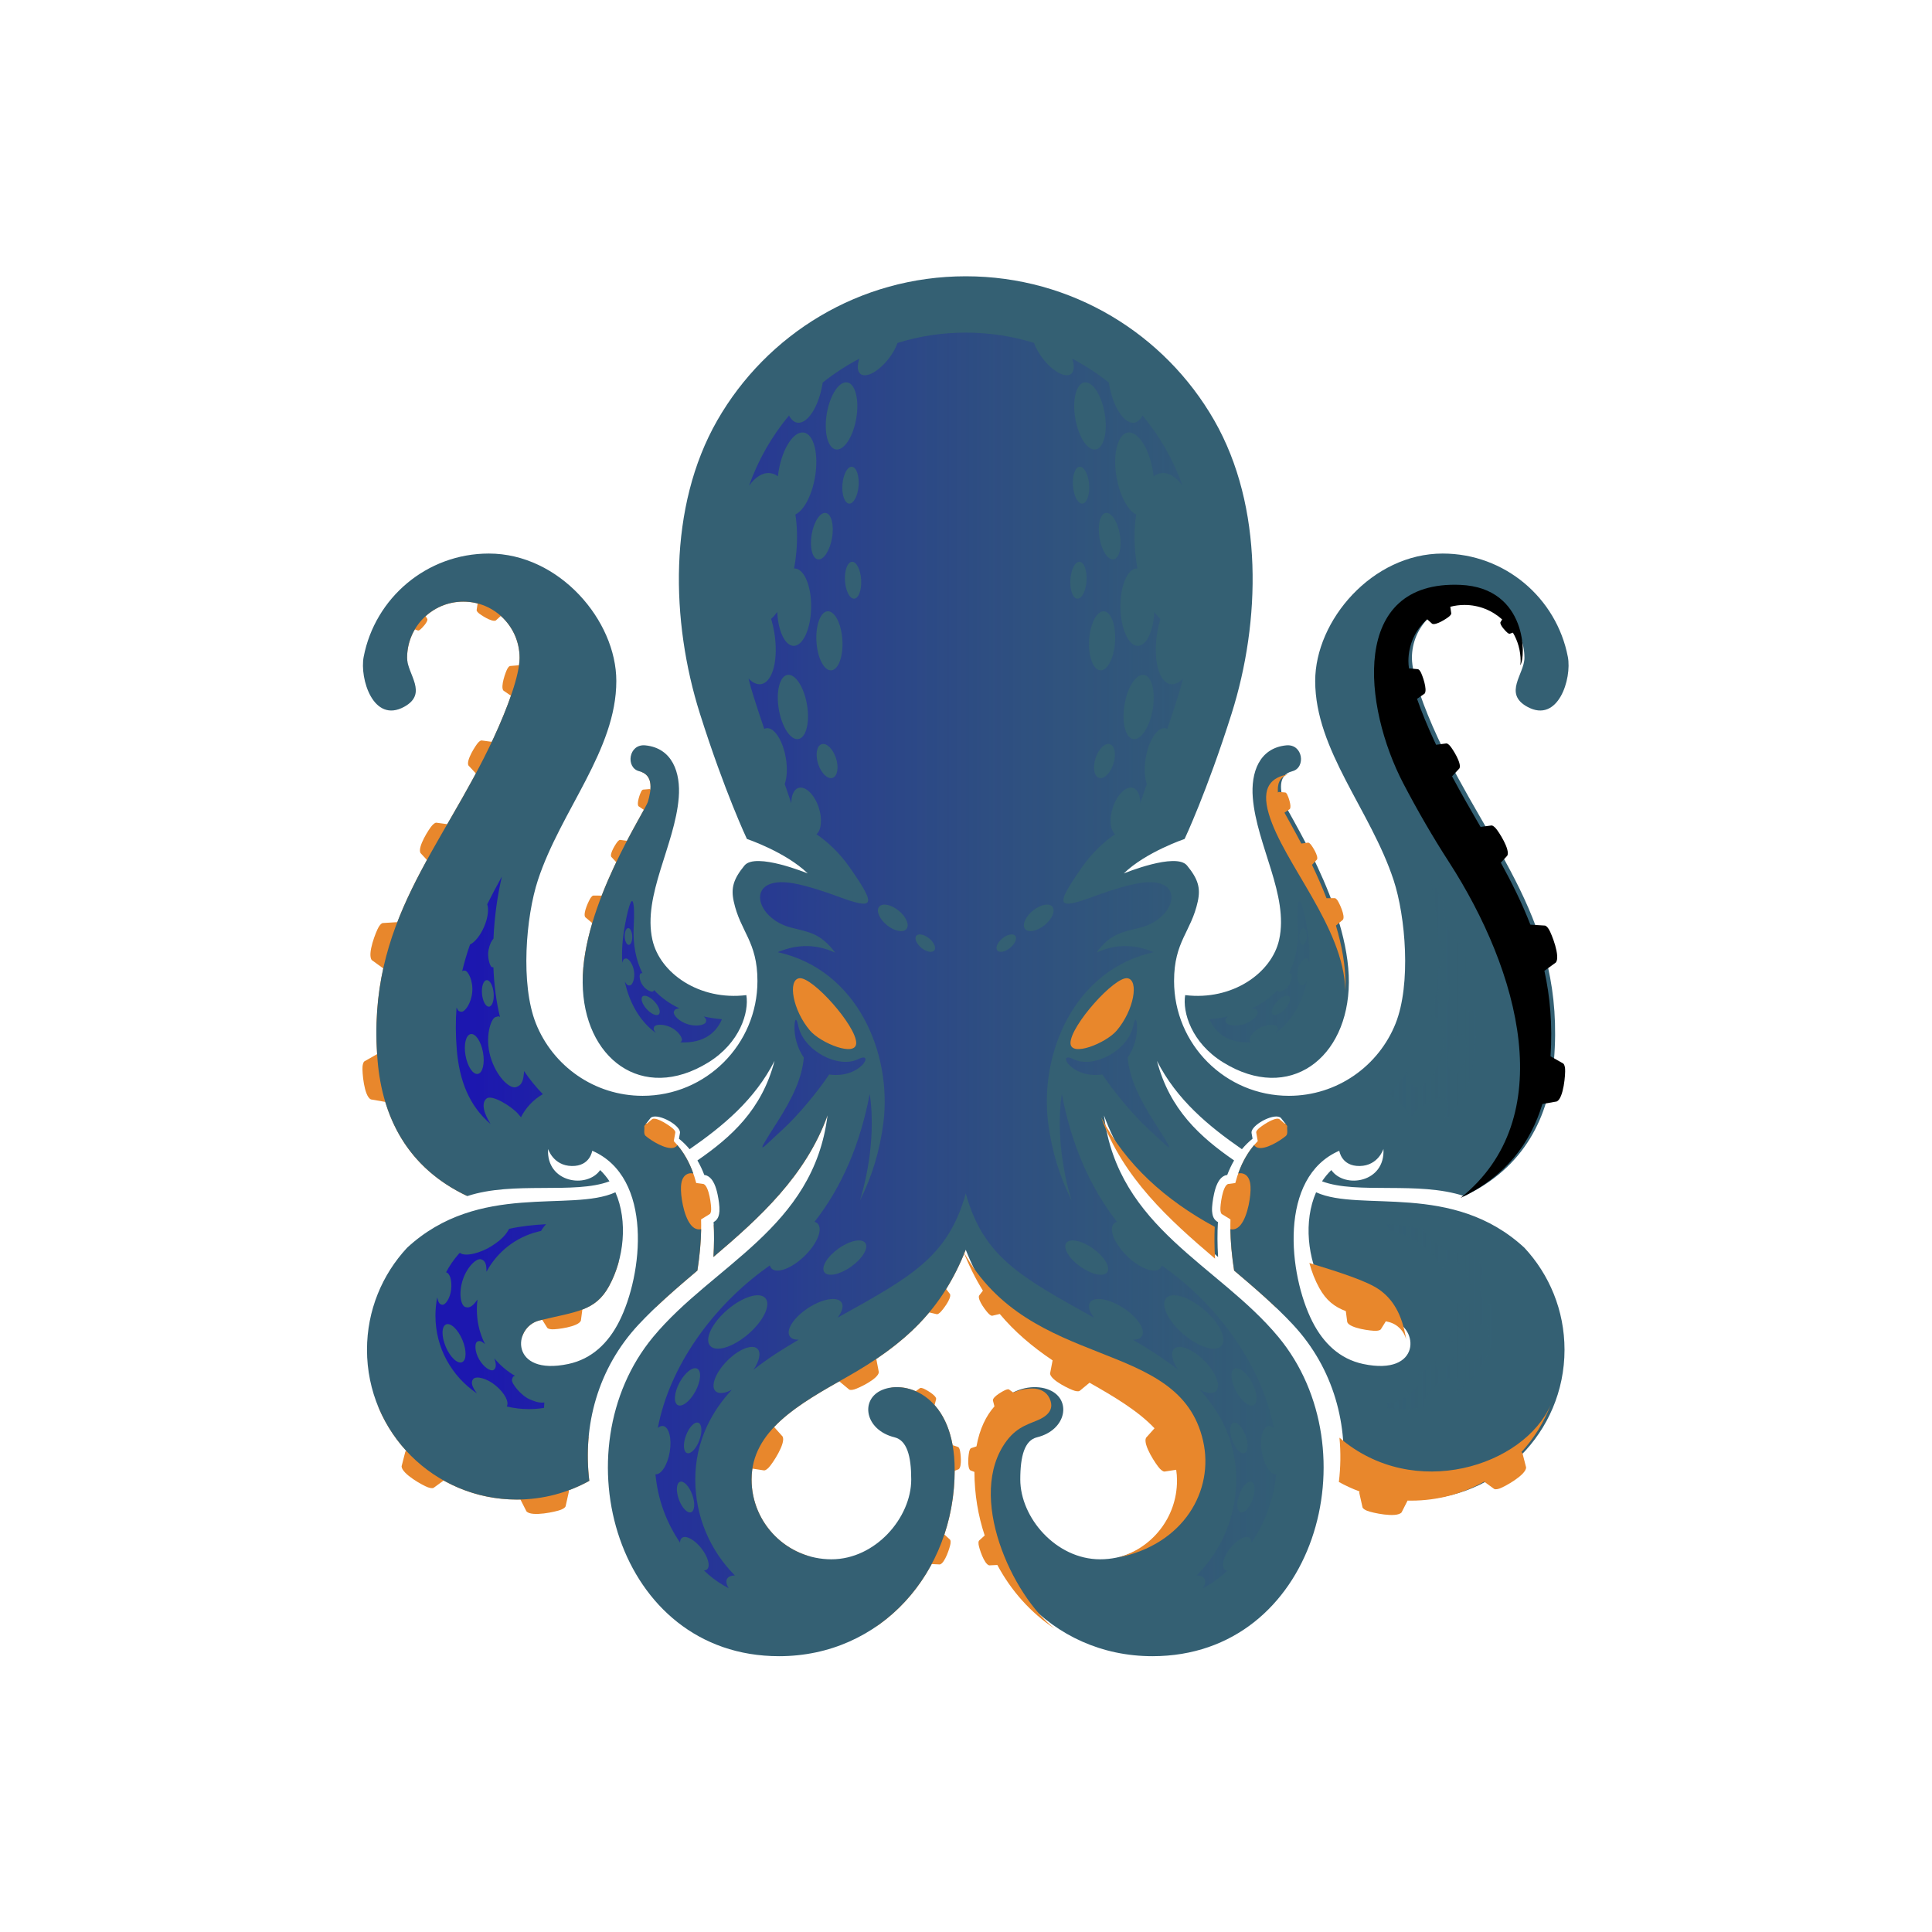<?xml version="1.0" encoding="UTF-8" standalone="no"?>
<!-- Created with Inkscape (http://www.inkscape.org/) -->

<svg
   version="1.1"
   id="svg2"
   width="6666.667"
   height="6666.667"
   viewBox="0 0 6666.667 6666.667"
   sodipodi:docname="logo-bea (copy 1).svg"
   inkscape:version="1.2.2 (b0a8486541, 2022-12-01)"
   xmlns:inkscape="http://www.inkscape.org/namespaces/inkscape"
   xmlns:sodipodi="http://sodipodi.sourceforge.net/DTD/sodipodi-0.dtd"
   xmlns:xlink="http://www.w3.org/1999/xlink"
   xmlns="http://www.w3.org/2000/svg"
   xmlns:svg="http://www.w3.org/2000/svg">
  <defs
     id="defs6">
    <linearGradient
       inkscape:collect="always"
       id="linearGradient933">
      <stop
         style="stop-color:#1c17af;stop-opacity:1;"
         offset="0.036"
         id="stop929" />
      <stop
         style="stop-color:#346073;stop-opacity:0;"
         offset="1"
         id="stop931" />
    </linearGradient>
    <linearGradient
       inkscape:collect="always"
       xlink:href="#linearGradient933"
       id="linearGradient935"
       x1="11271.9"
       y1="25150.1"
       x2="38728.602"
       y2="25150.1"
       gradientUnits="userSpaceOnUse" />
  </defs>
  <sodipodi:namedview
     id="namedview4"
     pagecolor="#ffffff"
     bordercolor="#000000"
     borderopacity="0.25"
     inkscape:showpageshadow="2"
     inkscape:pageopacity="0.0"
     inkscape:pagecheckerboard="0"
     inkscape:deskcolor="#d1d1d1"
     showgrid="false"
     inkscape:zoom="0.126"
     inkscape:cx="1892.8571"
     inkscape:cy="3345.2381"
     inkscape:window-width="1920"
     inkscape:window-height="1052"
     inkscape:window-x="1920"
     inkscape:window-y="0"
     inkscape:window-maximized="1"
     inkscape:current-layer="layer4" />
  <g
     id="g10"
     inkscape:groupmode="layer"
     inkscape:label="Page 1"
     transform="matrix(1.333,0,0,-1.333,0,6666.667)"
     style="display:inline"
     sodipodi:insensitive="true">
    <g
       id="g12"
       transform="scale(0.1)"
       style="display:inline"
       inkscape:label="body"
       sodipodi:insensitive="true">
      <g
         inkscape:groupmode="layer"
         id="layer4"
         inkscape:label="tentacles-under"
         style="display:inline"
         transform="scale(10)"
         sodipodi:insensitive="true">
        <path
           d="m 33307.1,20944.8 c -17.5,-6 -35,-12.3 -52.6,-18.9 l -140.7,119.7 c -123.1,57.9 -480.2,-195.3 -543.9,-258.6 -21.7,-22.6 -53.4,-56.5 -51.6,-87.8 l 40.5,-226 c -244.4,-249.9 -454.4,-599.8 -581.2,-1084.2 l -191.1,-26.5 c -144.2,-61.3 -200.5,-562.5 -195,-665.8 2.9,-36 7.7,-89.3 35.9,-111.7 l 224.5,-138.1 c -11.1,-384.4 17.1,-823.3 95,-1324.3 372.7,-315.3 739.3,-629.1 1080.9,-954.5 -738.8,2109.3 -162.5,5230.1 2635.5,4524.2 0,0 -876.6,705.3 -2356.2,252.5 v 0"
           style="fill:#e8872c"
           id="path40"
           transform="matrix(0.1,0,0,0.1,0,7.5000002e-5)" />
        <path
           d="m 15239.6,12828.4 c -36.4,-382.7 -30.4,-768.6 15.6,-1149.6 -171.8,-95.3 -351.7,-177.9 -538.2,-246.6 4.5,-6.5 7.8,-13.7 8.8,-21.9 0.7,-5.6 0.3,-11.3 -1.2,-17.1 l -82.8,-371.7 c -15.5,-43.9 -78.4,-72.1 -121,-90.7 -123.5,-50.2 -757.6,-192.1 -892.8,-42.3 l -156,307.2 c -31.2,-0.8 -62.6,-1.2 -94,-1.2 -687.7,0 -1333.6,179.3 -1893.5,493.3 l -257.8,-188.3 c -39.7,-22.3 -104.2,-2.5 -147.5,11.4 -123.1,42.7 -680.7,347.5 -683.5,544.9 l 94.2,367.7 c 3.5,15.6 13.6,25.8 27,31.9 -324.8,354.9 -584.43,770.6 -759.93,1227.8 686.83,-1583 3548.13,-2519.3 5482.63,-854.8 z m 781.2,4532.9 c -61.2,-229.3 -147.7,-448.3 -256.2,-645.7 -180.2,-328.1 -396.7,-491.8 -689.9,-603.4 l -37.7,-286.8 c -67.7,-162.2 -629.6,-229.4 -745.6,-223.9 -40.3,2.9 -100.2,7.9 -125.6,39.5 l -129.6,207.4 c -22.9,-5.5 -46.1,-11 -69.6,-16.7 -239.5,-57.9 -405.3,-245.8 -459.1,-455.2 108,676.5 361.9,1054.2 695.3,1291.1 320.7,228 1056.8,460.7 1818,693.7 z m 5401.2,3777.2 c -565.3,-1566.7 -1755.1,-2647.5 -2953.5,-3665 17.8,292.1 20.7,567.8 8.2,826.6 1286.3,697.8 2306.5,1615 2945.3,2838.4 z m -4728.7,-193.7 c 17.5,-6 35.1,-12.3 52.6,-18.9 l 140.8,119.7 c 123,57.9 480.2,-195.3 543.8,-258.6 21.7,-22.6 53.5,-56.5 51.6,-87.8 l -40.4,-226 c 244.3,-249.9 454.4,-599.8 581.1,-1084.2 l 191.2,-26.5 c 144.1,-61.3 200.5,-562.5 194.9,-665.8 -2.8,-36 -7.6,-89.3 -35.9,-111.7 l -224.4,-138.1 c 11,-384.4 -17.1,-823.3 -95.1,-1324.3 -372.6,-315.3 -739.2,-629.1 -1080.9,-954.5 738.8,2109.3 162.6,5230.1 -2635.5,4524.2 0,0 876.7,705.3 2356.2,252.5 z m 5032.7,-6690 c -635.3,-360.2 -1255.6,-727 -1686.7,-1182.6 l 220.4,-246.9 c 88.4,-176.5 -266.4,-703.7 -356.1,-798.3 -32,-32.2 -80.2,-79.5 -125.6,-77.9 l -301,46.3 c -13.9,-90.4 -21.2,-184 -21.2,-281 0,-959.9 654.5,-1766.9 1541.5,-1999.2 -1719.1,338.4 -2511,1744.9 -2218.7,3028.9 617.1,2710.4 4475,1768.6 6221.6,4916.8 -148.5,-374.4 -316.3,-710.3 -507.2,-1016.7 l 99.5,-130.4 c 46.4,-113.9 -199.3,-424.3 -259.5,-478.8 -21.5,-18.5 -53.7,-45.6 -81.8,-42.4 l -196.2,45.9 c -378.1,-452.3 -829,-839.7 -1371.3,-1204.9 1.1,-2.8 1.9,-5.8 2.4,-9 l 63.7,-332 c -13.2,-175.2 -525.4,-415.8 -637.2,-447.1 -39.2,-9.9 -97.6,-24.1 -131.7,-2.1 z m 1412.6,-153.2 c 178.2,12.4 374.8,-18.7 566.9,-102.6 l 110.1,80.4 c 20,11.2 52.5,1.2 74.3,-5.8 62,-21.5 342.8,-175.1 344.2,-274.5 l -40.7,-158.7 c 212.4,-238.3 383.9,-577.4 466.5,-1037.5 l 141.3,-47.1 c 23.7,-11.1 35.9,-48.1 43.9,-73 21,-72.1 64,-435.8 -27.7,-503.1 l -104.1,-40 c -2.4,-580 -95.4,-1135.4 -266.6,-1649.3 l 145.6,-132.7 c 20.7,-23.9 16.1,-70.6 12.7,-102 -12.1,-89.8 -142.4,-512 -276.5,-541.2 l -210.3,10.5 c -359.2,-672.3 -867.5,-1240.2 -1487.7,-1652.9 1096.2,851.9 2311.9,3453.3 1246.2,4874.4 -299.2,399.1 -632.7,443.9 -882.3,571.1 -274.8,140.1 -304,315.3 -258.9,460.8 62.2,200.1 208.6,298.9 403.1,323.2 z m -8051.1,10331.2 c -2.2,47.6 -3.8,95.6 -4.1,144.3 -3.6,500.9 95.9,1028.6 248.3,1542.1 -2.9,1.1 -5.7,2.8 -8.3,5.1 l -173.8,146 c -67.4,96.9 97.6,439.2 142.5,502.9 16.3,21.8 40.7,53.9 67.7,56.8 l 215.8,-2 c 118.3,304.5 247.8,596.4 376.6,865.9 -0.6,0.5 -1.3,1.2 -1.9,1.9 l -127.5,137.5 c -45.3,86.3 125,350 168.4,397.6 15.5,16.2 38.9,40 61.3,39.7 l 177.1,-23.9 c 178.9,341.3 337.4,618.6 437.1,801.1 l -137.4,94.4 c -56.8,67 40.9,332.2 69.6,382.6 10.5,17.3 26.3,42.8 46.1,46.9 l 165.1,14.4 c 2.5,0.3 5,0.2 7.4,-0.5 6.8,-1.8 11.7,-7.2 15.1,-13.1 1.2,-2.1 2.3,-4.3 3.4,-6.6 19.3,202.7 -23.8,406.3 -270.4,477.1 434,-74.2 716.5,-323.1 507.4,-1028.6 -382.2,-1289.5 -1946,-2935.7 -1985.5,-4581.6 z m -2989.6,-5382.9 c -1162.1,547.2 -1817.1,1419.4 -2124.74,2438.1 l -373.03,65.1 c -178.77,83.6 -227.48,717.2 -215.86,847 5.18,45.2 13.59,112.1 50.21,139.1 l 323.91,183.8 c 1.2,0.8 2.41,1.5 3.65,2.1 -53.53,818.8 11.45,1546.9 159.33,2218.9 l -297.2,215.4 c -123.92,153.6 110.42,744.2 177.84,855.8 24.47,38.3 61.4,94.8 106.15,102.9 l 371.74,23 c 1.8,0.2 3.6,0.3 5.3,0.3 214.7,556.4 479,1084.4 766.9,1609.3 l -168.1,181.2 c -81.1,154.8 224.1,627.5 301.9,712.8 27.9,29 69.7,71.7 109.9,71.1 l 282.6,-38.1 c 245.9,425.6 497.1,858.9 739.8,1313.1 -1.1,1 -2.1,2 -3.1,3.2 l -188.9,203.6 c -67.1,127.8 185.1,518.3 249.4,588.8 23,24 57.5,59.3 90.8,58.7 l 265,-35.7 c 16.2,34.2 32.4,68.4 48.3,102.9 170.6,367.8 327.7,746 446.9,1089.7 l -194.9,134 c -84.1,99.1 60.6,491.9 103.1,566.5 15.5,25.6 38.9,63.4 68.2,69.5 l 232.8,20.2 c 9.6,69.3 14.7,133 14.7,190 0,431.6 -187.8,819.3 -486.1,1086 l -130,-117.7 c -99.2,-50.5 -398,147.7 -451.7,197.9 -18.3,18 -45.2,44.9 -44.5,70.6 l 25.4,172.1 c -117.9,30.8 -241.7,47.3 -369.2,47.3 -375.9,0 -718.5,-142.4 -976.9,-376.3 l 45,-73.2 c 21.4,-72.5 -148.2,-247.2 -188.4,-276.8 -14.3,-9.9 -35.6,-24.5 -52.6,-20.8 l -82.9,28.4 c -127.3,-216.3 -200.4,-468.3 -200.4,-737.5 0,-35 3.9,-70.6 10.7,-106.6 v 0 c -149,178.8 -202.1,2008.7 1551.5,2083.9 2885.2,123.8 2520.1,-3169.2 1479.9,-5157.6 -355.8,-680.2 -752,-1369.1 -1180.3,-2031.8 -1835.1,-2839.2 -2889.17,-6650.6 -302.1,-8720.2 v 0"
           style="fill:#e8872c"
           id="path32"
           transform="matrix(0.1,0,0,0.1,0,7.5000002e-5)" />
      </g>
      <path
         d="m 17570.2,29365.9 c -99.5,-1236.3 -937.9,-2529.4 -682.1,-3680.4 191.7,-862.9 1214.1,-1582 2432.4,-1433 72.9,-438.3 -159.7,-1233.6 -985.8,-1743.1 -1713.5,-1056.8 -3237.4,111 -3251.3,2067.7 -14.2,2003.6 1620,4433.5 1691,4689.3 71.1,255.8 170.5,682.1 -227.4,781.6 -356.5,89.1 -279.5,714.5 159.5,669.8 700.9,-71.4 915.4,-709 863.7,-1351.9 z m 14860.1,0 c 99.4,-1236.3 937.8,-2529.4 682,-3680.4 -191.7,-862.9 -1214.1,-1582 -2432.3,-1433 -73,-438.3 159.6,-1233.6 985.7,-1743.1 1713.5,-1056.8 3237.5,111 3251.3,2067.7 14.2,2003.6 -1619.9,4433.5 -1691,4689.3 -71,255.8 -170.5,682.1 227.4,781.6 356.5,89.1 279.5,714.5 -159.5,669.8 -700.9,-71.4 -915.4,-709 -863.6,-1351.9 z M 28087.5,14360.6 c 1224.9,-692.1 2457.2,-1378.9 2457.2,-2646.2 0,-1141.3 -925.3,-2066.6 -2066.6,-2066.6 -1141.3,0 -2066.6,1077.7 -2066.6,2066.6 0,612.2 113.8,1013.4 433.1,1091.6 766.5,187.9 901.5,980 320.1,1225.8 -635.2,268.5 -1877.6,-163.3 -1877.6,-2069.4 0,-2668.8 1917.5,-4822.7 4545.4,-4822.7 4215.2,0 5690.7,5338 3257.2,8267.4 -1550.4,1866.5 -4148.8,2810.3 -4511.2,5731.4 565.3,-1566.7 1755,-2647.5 2953.5,-3665 -19.6,321.4 -21.2,623 -4.1,903.9 l -23.7,14.6 c -6.6,4.1 -12.1,7.9 -18.1,12.7 -81.1,64.3 -102.1,157.8 -109.8,254.8 -0.1,1.6 -0.2,3 -0.3,4.6 -6.7,124.6 22.3,305.9 48.2,427.6 36.1,170.3 104.6,414.2 280.2,488.9 15.9,6.8 30.3,10.8 47.5,13.1 l 15.9,2.2 c 51.4,134.7 110.8,260.4 178.5,376.7 -875.4,605.6 -1667.2,1312.7 -1996.4,2577.2 512.1,-1007.1 1333.2,-1686.4 2198.9,-2286.3 83.3,100.4 175.2,191.2 275.7,272 l -25.5,142.3 c -0.9,5 -1.4,9.2 -1.7,14.3 -11,189.9 535.4,493.8 732,401.3 10.2,-4.8 18.3,-10.1 26.9,-17.3 l 109.9,-140.6 c 13.6,3.2 27.3,6.3 41,9.3 -12.6,-4.3 -25.2,-8.7 -37.8,-13.3 l 53.2,-68.1 c -13.7,-87.3 28,-202.6 -37.1,-257.7 -150.9,-127.5 -524.4,-357.8 -723.9,-304.4 -39.9,10.7 -74.5,33.9 -96.4,69 -162.2,-191.2 -305,-432.4 -412.1,-734.9 l 26.4,3.7 c 81,12.3 160.1,-20.3 211.8,-83.3 77.2,-94.3 84.3,-239.8 81.1,-357.2 -7.1,-264.1 -107.8,-819.1 -338.7,-970.7 -52.8,-34.7 -116.4,-49.4 -178.8,-36.2 l -4.6,1 c 4.9,-320.9 35.4,-676.3 96.7,-1070.1 537.8,-454.9 1062.9,-906.9 1518.7,-1394.7 1068.4,-1143.3 1451,-2629.7 1279.6,-4049.1 556.2,-308.4 1196.1,-484.3 1877.2,-484.3 2141.5,0 3877.5,1736 3877.5,3877.5 0,1020.2 -394.1,1948.2 -1038.3,2640.4 -1860.4,1720.8 -4241,909.8 -5392.5,1435.8 -328.3,-747.5 -220.7,-1727.4 166.7,-2432.6 355.3,-646.6 850.9,-654.8 1798.1,-883.9 699.7,-169.3 770.6,-1448.2 -744.1,-1128.5 -615.2,129.9 -1036,548.2 -1313,1090.7 -624.7,1223.6 -889.7,3745 692.9,4429.6 0,0 53.2,-404.4 531.5,-395 478.3,9.4 611.2,442 611.2,442 51.8,-877 -1007.9,-1036.3 -1348.4,-547.2 -91.8,-88.7 -171.9,-186.5 -241.1,-291.5 915.5,-344 2484.6,12.9 3679.6,-381.9 1554.2,731.8 2201.5,2045 2323.8,3512.4 299.6,3593.7 -1660.2,5448.6 -3005.6,8350 -366.5,790.5 -670.8,1628.7 -670.8,2069.9 0,804.2 651.9,1456.2 1456.2,1456.2 804.2,0 1456.2,-652 1456.2,-1456.2 0,-416.9 -554.9,-920.5 73.8,-1266 800.6,-440 1157.6,730.5 1050.1,1291.7 -291.9,1523.7 -1631.8,2675 -3240.6,2675 -1822.4,0 -3299.7,-1731.5 -3299.7,-3299.6 0,-1791.1 1433.4,-3346.1 2028.7,-5150.4 312.1,-945.9 457.6,-2697.5 52.8,-3714.2 -437,-1097.5 -1509.2,-1873.2 -2762.5,-1873.2 -1641.5,0 -2972.3,1330.7 -2972.3,2972.3 0,1029.4 443,1269.3 614.1,2060.5 75.1,347.6 9.4,577.5 -278.3,928.7 -287.7,351.1 -1638,-205.4 -1638,-205.4 568,553.2 1575.1,893.3 1575.1,893.3 0,0 575.5,1216.4 1216.4,3243.7 754.1,2385.4 830.3,5357.1 -448.7,7590.1 -1277.1,2229.5 -3679.5,3731.6 -6433,3731.6 -2753.5,0 -5155.9,-1502.1 -6432.9,-3731.6 -1279.1,-2233 -1202.8,-5204.7 -448.7,-7590.1 640.8,-2027.3 1216.3,-3243.7 1216.3,-3243.7 0,0 1007.1,-340.1 1575.1,-893.3 0,0 -1350.3,556.5 -1638,205.4 -287.7,-351.2 -353.4,-581.1 -278.2,-928.7 171.1,-791.2 614,-1031.1 614,-2060.5 0,-1641.6 -1330.7,-2972.3 -2972.3,-2972.3 -1253.3,0 -2325.4,775.7 -2762.5,1873.2 -404.8,1016.7 -259.3,2768.3 52.8,3714.2 595.3,1804.3 2028.7,3359.3 2028.7,5150.4 0,1568.1 -1477.3,3299.6 -3299.7,3299.6 -1608.7,0 -2948.65,-1151.3 -3240.56,-2675 -107.53,-561.2 249.48,-1731.7 1050.06,-1291.7 628.8,345.5 73.9,849.1 73.9,1266 0,804.2 651.9,1456.2 1456.2,1456.2 804.2,0 1456.1,-652 1456.1,-1456.2 0,-441.2 -304.2,-1279.4 -670.8,-2069.9 -1345.3,-2901.4 -3305.17,-4756.3 -3005.57,-8350 122.32,-1467.4 769.57,-2780.6 2323.77,-3512.4 1195,394.8 2764.2,37.9 3679.7,381.9 -69.2,105 -149.4,202.8 -241.1,291.5 -340.5,-489.1 -1400.3,-329.8 -1348.5,547.2 0,0 132.9,-432.6 611.2,-442 478.3,-9.4 531.5,395 531.5,395 1582.7,-684.6 1317.6,-3206 692.9,-4429.6 -276.9,-542.5 -697.8,-960.8 -1313,-1090.7 -1514.7,-319.7 -1443.8,959.2 -744,1128.5 947.1,229.1 1442.8,237.3 1798,883.9 387.5,705.2 495,1685.1 166.7,2432.6 -1151.4,-526 -3532,285 -5392.5,-1435.8 -644.12,-692.2 -1038.23,-1620.2 -1038.23,-2640.4 0,-2141.5 1736.03,-3877.5 3877.43,-3877.5 681.1,0 1321,175.9 1877.2,484.3 -171.4,1419.4 211.3,2905.8 1279.6,4049.1 455.9,487.8 981,939.8 1518.7,1394.7 61.3,393.8 91.8,749.2 96.7,1070.1 l -4.5,-1 c -62.5,-13.2 -126,1.5 -178.9,36.2 -230.9,151.6 -331.6,706.6 -338.7,970.7 -3.1,117.4 3.9,262.9 81.2,357.2 51.6,63 130.7,95.6 211.7,83.3 l 26.4,-3.7 c -107.1,302.5 -249.8,543.7 -412,734.9 -22,-35.1 -56.6,-58.3 -96.5,-69 -199.5,-53.4 -572.9,176.9 -723.8,304.4 -65.2,55.1 -23.4,170.4 -37.1,257.7 l 53.1,68.1 c -12.6,4.6 -25.2,9 -37.8,13.3 13.8,-3 27.4,-6.1 41,-9.3 l 109.9,140.6 c 8.6,7.2 16.7,12.5 26.9,17.3 196.6,92.5 743,-211.4 732,-401.3 -0.3,-5.1 -0.8,-9.3 -1.7,-14.3 l -25.4,-142.3 c 100.5,-80.8 192.3,-171.6 275.7,-272 865.7,599.9 1686.8,1279.2 2198.8,2286.3 -329.2,-1264.5 -1120.9,-1971.6 -1996.4,-2577.2 67.7,-116.3 127.1,-242 178.5,-376.7 l 16,-2.2 c 17.1,-2.3 31.5,-6.3 47.4,-13.1 175.6,-74.7 244.2,-318.6 280.3,-488.9 25.8,-121.7 54.8,-303 48.1,-427.6 -0.1,-1.6 -0.2,-3 -0.3,-4.6 -7.6,-97 -28.6,-190.5 -109.7,-254.8 -6.1,-4.8 -11.5,-8.6 -18.1,-12.7 l -23.8,-14.6 c 17.1,-280.9 15.6,-582.5 -4,-903.9 1198.4,1017.5 2388.2,2098.3 2953.5,3665 -362.4,-2921.1 -2960.8,-3864.9 -4511.3,-5731.4 -2433.4,-2929.4 -957.9,-8267.4 3257.2,-8267.4 2627.9,0 4545.5,2153.9 4545.5,4822.7 0,1906.1 -1242.5,2337.9 -1877.7,2069.4 -581.4,-245.8 -446.4,-1037.9 320.1,-1225.8 319.4,-78.2 433.1,-479.4 433.1,-1091.6 0,-988.9 -925.2,-2066.6 -2066.5,-2066.6 -1141.4,0 -2066.6,925.3 -2066.6,2066.6 0,1267.3 1232.3,1954.1 2457.1,2646.2 1537.5,868.7 2475.5,1758.1 3087.3,3300.3 611.8,-1542.2 1549.8,-2431.6 3087.3,-3300.3 v 0"
         style="fill:#346073;fill-opacity:1"
         id="path22"
         inkscape:label="body-skin"
         sodipodi:insensitive="true"
         inkscape:highlight-color="#5af19b" />
      <path
         d="m 13331,14396.3 c -205.2,121.1 -384.9,274.1 -532.8,452.1 47.9,-141.3 54.6,-255.1 -22.3,-299.5 -77,-44.4 -255.5,71.1 -372.3,273.3 -116.8,202.2 -120.2,418.9 -50.7,459 69.5,40.2 125.5,2.4 202.6,-62.9 -102.2,202.2 -170.1,424.1 -197.7,659 -19.8,167.9 -18.1,334.2 2.6,495.9 -103.2,-146.9 -192.9,-236 -314.4,-195.5 -121.4,40.5 -178.9,366.9 -65.1,707.9 113.7,341.1 357.6,567 477,527.2 119.4,-39.8 135.5,-154 134.6,-321.6 273.7,506.9 754.4,898 1344.7,1040.7 23.2,5.7 46.4,11.2 69.7,16.7 31.6,56.2 74.9,115 128,173.7 -324.7,-18.6 -645.3,-50.5 -955.2,-119.7 -80.8,-145 -173.3,-264 -446.1,-441.8 -272.7,-177.8 -690.1,-293 -829.1,-179.7 -7.1,-6.2 -14.3,-12.4 -21.4,-18.7 -132.9,-149.3 -245.5,-312.4 -336.4,-485.8 97.6,-19.1 157,-209.5 132.5,-439 -24.4,-229.4 -147.3,-409.5 -229.3,-400.8 -82,8.8 -109.5,82.2 -131.6,192.7 -30.7,-154.7 -46.4,-313.4 -46.4,-474.3 0,-839.1 426.7,-1578.1 1075,-2012 -116,150.2 -172.2,281.7 -97.1,370.8 75,89.1 355.5,22.5 587.8,-173.1 232.3,-195.6 348.2,-426.1 280,-536.7 183.9,-44.7 376,-68.6 573.8,-68.6 131.7,0 262.2,10.5 390.6,31.3 2.6,46.5 5.6,92.9 9.1,139.2 -109.4,-2.9 -163.7,-10 -382.3,84.5 -218.6,94.4 -484.3,417.7 -454.3,514.7 30,96.9 38.6,69.2 76.5,91 z m 721.5,7292.4 c -178.2,183.5 -341.1,383.2 -486.4,597.3 -15.4,-221 -40.3,-366 -211.9,-415.5 -171.6,-49.5 -515.6,291.4 -660.2,792.5 -144.6,501.2 8.7,985.6 136.6,1022.5 127.9,36.9 73.5,9.5 112.3,-1.1 -98,400 -153.1,840.5 -171.1,1292.6 -12.7,-2.6 18.3,-12.6 -37.4,0 -55.6,12.6 -126.1,276.6 -87,449.3 39,172.7 73.9,222.1 126.7,288.8 25,560.2 101.3,1114 218.1,1607.5 -131.6,-237 -259.4,-476 -379.6,-718.4 46.4,-130.3 16.1,-362.5 -84.1,-590.1 -100.3,-227.7 -238.3,-391.6 -361.9,-452.9 -81.1,-231.6 -149,-462.6 -203.4,-695.3 24.3,15 -2.2,26.7 75,19.9 77.1,-6.7 212.6,-258.5 186.8,-552.3 -25.8,-293.7 -190.5,-519.2 -280.1,-511.3 -89.7,7.9 -93.9,44.9 -126.6,110 -27.2,-351.3 -25.4,-713.2 6.3,-1093.3 66.9,-802.8 321.5,-1452.1 874,-1922.4 -177.7,282.6 -243.7,539.4 -105.6,657.4 138.2,118 657.1,-206 819.2,-395.7 162.1,-189.7 49.4,-59.7 72.1,-89.8 126.8,251.4 324,459.8 568.2,600.3 z m 7880,18424.5 c 210.3,-35.8 314.6,-453.3 232.9,-932.4 -81.7,-479.1 -318.5,-838.4 -528.8,-802.5 -210.3,35.8 -314.6,453.3 -232.9,932.4 81.7,479.1 318.4,838.4 528.8,802.5 z m -555.3,-3379.9 c 145.5,-24.8 217.7,-313.8 161.2,-645.4 -56.6,-331.6 -220.5,-580.3 -366,-555.5 -145.6,24.9 -217.8,313.8 -161.2,645.4 56.5,331.6 220.4,580.3 366,555.5 z m -993.3,-4191.5 c -201.3,-34.4 -301.2,-433.9 -223,-892.5 78.2,-458.5 304.8,-802.4 506.1,-768.1 201.3,34.4 301.1,433.9 222.9,892.5 -78.2,458.5 -304.7,802.4 -506,768.1 z m 1040.1,1646.6 c -185.4,-11.3 -314.8,-362.8 -289,-785.1 25.8,-422.2 197,-755.4 382.3,-744.1 185.4,11.3 314.8,362.8 289.1,785.1 -25.8,422.3 -197,755.4 -382.4,744.1 z m 629.7,1281.4 c -115.7,-7.1 -196.4,-226.5 -180.3,-490.1 16,-263.5 122.9,-471.5 238.6,-464.4 115.7,7.1 196.5,226.4 180.4,490 -16.1,263.6 -122.9,471.5 -238.7,464.5 z m -0.9,2460 c -115.5,8.8 -225.5,-197.5 -245.6,-460.7 -20.1,-263.3 57.3,-483.9 172.9,-492.7 115.6,-8.9 225.6,197.4 245.7,460.7 20.1,263.3 -57.4,483.9 -173,492.7 z M 19813.9,16406.9 c 149.3,-173.6 -50.3,-590.1 -445.7,-930.2 -395.5,-340.2 -837.2,-475.1 -986.5,-301.5 -149.3,173.6 50.2,590.1 445.7,930.2 395.5,340.2 837.2,475.1 986.5,301.5 z m -1736.8,-3224 c -95.2,35.6 -238,-111.4 -318.9,-328.2 -81,-216.8 -69.5,-421.4 25.7,-456.9 95.2,-35.6 238,111.4 319,328.2 80.9,216.8 69.4,421.4 -25.8,456.9 z m -473.8,-1529 c 95.5,34.7 237,-113.5 316,-331.1 79,-217.5 65.6,-422 -29.9,-456.7 -95.5,-34.6 -237,113.6 -316,331.1 -79,217.6 -65.6,422 29.9,456.7 z m 4795.7,6182.4 c -91.7,128.5 -403.3,63.2 -695.8,-145.8 -292.6,-208.9 -455.4,-482.5 -363.7,-610.9 91.8,-128.5 403.3,-63.2 695.9,145.8 292.6,209 455.4,482.5 363.6,610.9 z m -4349.9,-3254.7 c 114.1,-61.2 93.6,-321.4 -45.7,-581.3 -139.4,-259.8 -344.8,-420.9 -458.9,-359.7 -114.1,61.1 -93.6,321.4 45.8,581.2 139.3,259.9 344.7,420.9 458.8,359.8 z m -6088.4,169 c -118.4,-50.2 -307.2,127.9 -421.6,397.8 -114.4,269.9 -111.1,529.4 7.4,579.6 118.5,50.3 307.3,-127.8 421.7,-397.7 114.4,-270 111,-529.5 -7.5,-579.7 z m 408.6,7462.4 c -125,-22.4 -267.5,190.3 -318.4,474.9 -50.8,284.7 9.3,533.5 134.3,555.9 124.9,22.3 267.5,-190.4 318.3,-475 50.8,-284.7 -9.2,-533.5 -134.2,-555.8 z m 289.5,1740.8 c -83.1,-7.5 -164.5,140 -181.6,329.4 -17.2,189.5 36.3,349.2 119.5,356.7 83.2,7.6 164.5,-139.9 181.7,-329.4 17.1,-189.4 -36.4,-349.1 -119.6,-356.7 z m 8148.8,-1318.3 c -43.5,-527.7 -295.9,-1056.5 -695.4,-1681.4 -609.7,-953.7 -427.1,-704.2 158.8,-169.8 389.5,355.3 917,995.1 1193.2,1414 818.8,-117.9 1191.2,615.7 755.5,398.7 -521.6,-259.8 -1420.2,217.8 -1554.5,857.2 -44.2,210.6 -88.2,211.1 -97.7,6.1 -12.7,-275.6 73.9,-582 240.1,-824.8 z m -4175,1582.7 c 57.5,52.2 198.4,-9.3 314.7,-137.3 116.3,-128 164,-274.2 106.4,-326.5 -57.5,-52.2 -198.4,9.3 -314.7,137.3 -116.3,128.1 -163.9,274.2 -106.4,326.5 z m -371.7,1769.4 c 53.8,2 101.1,-93.4 105.6,-213.2 4.6,-119.8 -35.4,-218.6 -89.2,-220.6 -53.8,-2 -101.1,93.4 -105.7,213.2 -4.5,119.8 35.5,218.5 89.3,220.6 z m 144.5,66 c -27.1,-476.4 52.1,-890.2 225.5,-1235.3 -20.6,2.8 -17.3,14.8 -52.9,-10.4 -35.7,-25.3 -30.5,-176.2 59.4,-303.2 89.9,-127.1 231.5,-181.5 266.2,-157 34.7,24.6 20.7,21.9 25.4,38.5 178.3,-193.9 399.1,-353.5 658.5,-476.4 -75.6,-12 -120.1,-14.9 -144.3,-90 -24.2,-75.1 125.6,-245.9 354.4,-319.5 228.9,-73.6 450.7,-20.6 474.3,52.9 23.7,73.5 -7,95.7 -53.9,146 149,-32.4 306,-56.3 470.6,-71.3 -131.4,-306.6 -427.4,-634.7 -1092.7,-597.6 24.8,10.3 26.4,-8.3 53.6,46.3 27.2,54.6 -80,240.1 -277.2,338.3 -197.2,98.2 -404.4,82.9 -437,17.5 -32.6,-65.5 -3.7,-99.1 41.7,-157.5 -370.7,263.5 -672.4,720 -803.8,1329.1 39.9,-67.7 69.1,-109.8 135.7,-99.4 66.5,10.3 132.2,180.3 102.2,372.7 -30,192.4 -147,333.9 -210.9,324 -63.8,-10 -73.3,-48 -92.2,-110.6 -17.4,301.1 3.3,630 70.7,983.2 201.2,1053.1 259,548.4 226.7,-20.3 z m 4862.7,4693.9 c 127.4,41.4 294.2,-120.2 372.5,-360.9 78.2,-240.8 38.4,-469.5 -89.1,-511 -127.5,-41.4 -294.2,120.2 -372.5,360.9 -78.3,240.8 -38.4,469.5 89.1,511 z M 36669.4,14396.3 c 205.3,121.1 385,274.1 532.9,452.1 -48,-141.3 -54.7,-255.1 22.2,-299.5 77,-44.4 255.5,71.1 372.3,273.3 116.8,202.2 120.2,418.9 50.7,459 -69.5,40.2 -125.5,2.4 -202.5,-62.9 102.1,202.2 170,424.1 197.7,659 19.7,167.9 18.1,334.2 -2.7,495.9 103.2,-146.9 192.9,-236 314.4,-195.5 121.4,40.5 178.9,366.9 65.2,707.9 -113.8,341.1 -357.7,567 -477.1,527.2 -119.4,-39.8 -135.5,-154 -134.5,-321.6 -273.8,506.9 -754.5,898 -1344.7,1040.7 -23.3,5.7 -46.5,11.2 -69.8,16.7 -31.6,56.2 -74.8,115 -128,173.7 324.8,-18.6 645.3,-50.5 955.3,-119.7 80.8,-145 173.2,-264 446,-441.8 272.7,-177.8 690.1,-293 829.1,-179.7 7.2,-6.2 14.3,-12.4 21.4,-18.7 133,-149.3 245.5,-312.4 336.5,-485.8 -97.7,-19.1 -157.1,-209.5 -132.6,-439 24.4,-229.4 147.4,-409.5 229.4,-400.8 82,8.8 109.5,82.2 131.5,192.7 30.7,-154.7 46.5,-313.4 46.5,-474.3 0,-839.1 -426.8,-1578.1 -1075,-2012 116,150.2 172.1,281.7 97.1,370.8 -75.1,89.1 -355.6,22.5 -587.9,-173.1 -232.2,-195.6 -348.1,-426.1 -279.9,-536.7 -184,-44.7 -376.1,-68.6 -573.9,-68.6 -131.6,0 -262.2,10.5 -390.6,31.3 -2.5,46.5 -5.5,92.9 -9,139.2 109.4,-2.9 163.6,-10 382.2,84.5 218.6,94.4 484.4,417.7 454.4,514.7 -30,96.9 -38.7,69.2 -76.6,91 z m -721.4,7292.4 c 178.1,183.5 341,383.2 486.3,597.3 15.4,-221 40.4,-366 211.9,-415.5 171.6,-49.5 515.6,291.4 660.2,792.5 144.6,501.2 -8.7,985.6 -136.6,1022.5 -127.9,36.9 -73.4,9.5 -112.2,-1.1 98,400 153,840.5 171.1,1292.6 12.6,-2.6 -18.3,-12.6 37.3,0 55.6,12.6 126.1,276.6 87.1,449.3 -39,172.7 -73.9,222.1 -126.8,288.8 -25,560.2 -101.2,1114 -218.1,1607.5 131.6,-237 259.5,-476 379.6,-718.4 -46.4,-130.3 -16.1,-362.5 84.2,-590.1 100.2,-227.7 238.3,-391.6 361.8,-452.9 81.1,-231.6 149,-462.6 203.5,-695.3 -24.4,15 2.1,26.7 -75.1,19.9 -77.1,-6.7 -212.5,-258.5 -186.8,-552.3 25.8,-293.7 190.5,-519.2 280.1,-511.3 89.7,7.9 93.9,44.9 126.6,110 27.3,-351.3 25.4,-713.2 -6.3,-1093.3 -66.9,-802.8 -321.4,-1452.1 -873.9,-1922.4 177.6,282.6 243.6,539.4 105.5,657.4 -138.1,118 -657.1,-206 -819.2,-395.7 -162.1,-189.7 -49.4,-59.7 -72.1,-89.8 -126.8,251.4 -324,459.8 -568.1,600.3 z m -7880,18424.5 c -210.4,-35.8 -314.7,-453.3 -232.9,-932.4 81.7,-479.1 318.4,-838.4 528.7,-802.5 210.4,35.8 314.7,453.3 232.9,932.4 -81.7,479.1 -318.4,838.4 -528.7,802.5 z m 555.3,-3379.9 c -145.6,-24.8 -217.8,-313.8 -161.2,-645.4 56.5,-331.6 220.4,-580.3 366,-555.5 145.6,24.9 217.7,313.8 161.2,645.4 -56.6,331.6 -220.4,580.3 -366,555.5 z m 993.3,-4191.5 c 201.3,-34.4 301.1,-433.9 222.9,-892.5 -78.2,-458.5 -304.8,-802.4 -506.1,-768.1 -201.3,34.4 -301.1,433.9 -222.9,892.5 78.2,458.5 304.8,802.4 506.1,768.1 z m -1040.2,1646.6 c 185.4,-11.3 314.8,-362.8 289,-785.1 -25.7,-422.2 -196.9,-755.4 -382.3,-744.1 -185.4,11.3 -314.8,362.8 -289,785.1 25.7,422.3 196.9,755.4 382.3,744.1 z m -629.7,1281.4 c 115.7,-7.1 196.5,-226.5 180.4,-490.1 -16.1,-263.5 -122.9,-471.5 -238.7,-464.4 -115.7,7.1 -196.4,226.4 -180.4,490 16.1,263.6 123,471.5 238.7,464.5 z m 0.9,2460 c 115.6,8.8 225.6,-197.5 245.7,-460.7 20.1,-263.3 -57.3,-483.9 -173,-492.7 -115.5,-8.9 -225.5,197.4 -245.6,460.7 -20.1,263.3 57.3,483.9 172.9,492.7 z m 2238.9,-21522.9 c -149.3,-173.6 50.3,-590.1 445.8,-930.2 395.4,-340.2 837.1,-475.1 986.4,-301.5 149.4,173.6 -50.2,590.1 -445.7,930.2 -395.5,340.2 -837.1,475.1 -986.5,301.5 z m 1736.8,-3224 c 95.2,35.6 238,-111.4 319,-328.2 80.9,-216.8 69.4,-421.4 -25.8,-456.9 -95.2,-35.6 -238,111.4 -318.9,328.2 -81,216.8 -69.5,421.4 25.7,456.9 z m 473.8,-1529 c -95.5,34.7 -237,-113.5 -316,-331.1 -78.9,-217.5 -65.6,-422 29.9,-456.7 95.5,-34.6 237,113.6 316,331.1 79,217.6 65.6,422 -29.9,456.7 z m -4795.7,6182.4 c 91.8,128.5 403.3,63.2 695.9,-145.8 292.5,-208.9 455.3,-482.5 363.6,-610.9 -91.8,-128.5 -403.3,-63.2 -695.9,145.8 -292.5,209 -455.3,482.5 -363.6,610.9 z m 4350,-3254.7 c -114.1,-61.2 -93.7,-321.4 45.7,-581.3 139.3,-259.8 344.7,-420.9 458.8,-359.7 114.1,61.1 93.6,321.4 -45.7,581.2 -139.4,259.9 -344.8,420.9 -458.8,359.8 z m 6088.3,169 c 118.5,-50.2 307.3,127.9 421.6,397.8 114.4,269.9 111.1,529.4 -7.4,579.6 -118.5,50.3 -307.3,-127.8 -421.7,-397.7 -114.4,-270 -111,-529.5 7.5,-579.7 z m -408.6,7462.4 c 125,-22.4 267.5,190.3 318.4,474.9 50.8,284.7 -9.3,533.5 -134.2,555.9 -125,22.3 -267.5,-190.4 -318.4,-475 -50.8,-284.7 9.3,-533.5 134.2,-555.8 z m -289.5,1740.8 c 83.2,-7.5 164.5,140 181.7,329.4 17.1,189.5 -36.4,349.2 -119.6,356.7 -83.1,7.6 -164.5,-139.9 -181.7,-329.4 -17.1,-189.4 36.4,-349.1 119.6,-356.7 z m -8148.8,-1318.3 c 43.5,-527.7 295.9,-1056.5 695.4,-1681.4 609.8,-953.7 427.1,-704.2 -158.7,-169.8 -389.6,355.3 -917.1,995.1 -1193.3,1414 -818.8,-117.9 -1191.2,615.7 -755.5,398.7 521.6,-259.8 1420.3,217.8 1554.5,857.2 44.2,210.6 88.3,211.1 97.7,6.1 12.7,-275.6 -73.8,-582 -240.1,-824.8 z m 4175,1582.7 c -57.5,52.2 -198.4,-9.3 -314.7,-137.3 -116.3,-128 -163.9,-274.2 -106.4,-326.5 57.5,-52.2 198.5,9.3 314.8,137.3 116.2,128.1 163.9,274.2 106.3,326.5 z m 371.8,1769.4 c -53.8,2 -101.2,-93.4 -105.7,-213.2 -4.6,-119.8 35.4,-218.6 89.2,-220.6 53.8,-2 101.1,93.4 105.7,213.2 4.5,119.8 -35.4,218.5 -89.2,220.6 z m -144.5,66 c 27,-476.4 -52.2,-890.2 -225.5,-1235.3 20.5,2.8 17.2,14.8 52.9,-10.4 35.6,-25.3 30.4,-176.2 -59.5,-303.2 -89.9,-127.1 -231.4,-181.5 -266.1,-157 -34.7,24.6 -20.8,21.9 -25.5,38.5 -178.3,-193.9 -399,-353.5 -658.5,-476.4 75.6,-12 120.2,-14.9 144.3,-90 24.2,-75.1 -125.6,-245.9 -354.4,-319.5 -228.9,-73.6 -450.7,-20.6 -474.3,52.9 -23.6,73.5 7,95.7 53.9,146 -148.9,-32.4 -305.9,-56.3 -470.6,-71.3 131.4,-306.6 427.5,-634.7 1092.7,-597.6 -24.8,10.3 -26.3,-8.3 -53.5,46.3 -27.3,54.6 79.9,240.1 277.1,338.3 197.2,98.2 404.4,82.9 437,17.5 32.6,-65.5 3.7,-99.1 -41.7,-157.5 370.7,263.5 672.4,720 803.8,1329.1 -39.9,-67.7 -69.1,-109.8 -135.6,-99.4 -66.6,10.3 -132.2,180.3 -102.2,372.7 30,192.4 146.9,333.9 210.8,324 63.9,-10 73.3,-48 92.2,-110.6 17.5,301.1 -3.2,630 -70.7,983.2 -201.2,1053.1 -258.9,548.4 -226.6,-20.3 z m -4862.7,4693.9 c -127.5,41.4 -294.3,-120.2 -372.5,-360.9 -78.3,-240.8 -38.5,-469.5 89,-511 127.5,-41.4 294.3,120.2 372.5,360.9 78.3,240.8 38.4,469.5 -89,511 z m -5975.3,-4207.2 c 84.3,103.4 311.1,58.2 506.5,-101 195.5,-159.3 285.6,-372.3 201.3,-475.8 -84.3,-103.4 -311.1,-58.2 -506.6,101 -195.5,159.3 -285.6,372.3 -201.2,475.8 z m 962.9,-752.9 c 55.3,67.9 204.1,38.3 332.3,-66.2 128.2,-104.5 187.3,-244.1 132,-312 -55.3,-67.9 -204.1,-38.2 -332.3,66.2 -128.2,104.5 -187.3,244.2 -132,312 z m 3523.4,752.9 c -84.3,103.4 -311.2,58.2 -506.6,-101 -195.5,-159.3 -285.6,-372.3 -201.2,-475.8 84.3,-103.4 311.1,-58.2 506.5,101 195.5,159.3 285.6,372.3 201.3,475.8 z m -963,-752.9 c -55.3,67.9 -204,38.3 -332.2,-66.2 -128.2,-104.5 -187.4,-244.2 -132.1,-312 55.3,-67.9 204.1,-38.2 332.3,66.2 128.2,104.5 187.3,244.2 132,312 z m -1280.2,15614.9 c -614.1,0 -1207.3,-93.4 -1765.8,-266.9 -44.7,-126 -121,-265.5 -224.6,-400.5 -257.7,-335.9 -586.1,-516.5 -733.5,-403.4 -85.5,65.6 -91.4,215.4 -31.1,395.2 -336.1,-175.9 -653.5,-383 -948.3,-617.6 -2.3,-15.2 -4.7,-30.5 -7.3,-45.9 -101,-591.9 -393.5,-1035.8 -653.4,-991.5 -86,14.6 -157.6,81 -211.3,184.6 -444.7,-533.7 -797.9,-1146.7 -1034.9,-1815.8 161.8,219.9 347.4,341.6 535.1,325.2 75,-6.6 145.8,-34.8 211.6,-81.8 5.2,45.8 11.7,92.3 19.7,139.3 101,591.9 393.5,1035.9 653.4,991.6 259.8,-44.4 388.7,-560.2 287.7,-1152.1 -82.4,-483 -292.3,-867.4 -507.9,-968.5 44.7,-289 55.9,-618.6 25.6,-965.9 -13.1,-149.3 -33.1,-294.1 -59.2,-432.7 5.4,0.4 10.8,0.6 16.3,0.5 242.8,-3.4 433.2,-454.5 425.3,-1007.5 -7.8,-553 -211,-998.5 -453.8,-995.1 -223.4,3.2 -402.4,385.2 -423.5,876.9 -50.6,-69.2 -103.6,-128.9 -158.3,-177.7 32.1,-106.6 59,-220.3 79.2,-339.1 118.3,-693.8 -32.7,-1298.3 -337.2,-1350.3 -108.6,-18.5 -221.9,35.7 -328.2,144.4 39.9,-158.5 84.1,-315.3 132.9,-469.7 88.2,-279.1 179.8,-557.7 275.1,-835.1 16.4,8.8 33.7,14.8 51.7,17.9 201.4,34.4 427.9,-309.5 506.1,-768.1 45.3,-265.4 30.9,-511 -28.2,-677.5 24.2,-64.2 97.1,-279.3 171.1,-497.8 -2.6,201.5 62.6,358.6 183,397.7 180.8,58.8 417.3,-170.4 528.2,-511.7 96.1,-295.4 66.6,-578.1 -60.2,-686.9 274.2,-187 578.1,-457.3 854,-850.3 726.5,-1034.7 640.8,-1107.2 -306.1,-758.8 -531.9,195.7 -986.4,326.3 -1279.8,358.5 -1104.4,120.9 -850.8,-930.6 79.2,-1166.9 435.7,-110.7 765.9,-141.7 1135.3,-647.7 -435.7,203.7 -940.9,244.9 -1483.2,12.6 2071.2,-460.5 2954.3,-2628.5 2733.9,-4404.9 -91.1,-734.1 -295.9,-1402.3 -608.2,-2022 480.7,1580.9 252,2754.9 252,2754.9 -244.1,-1300.2 -727.2,-2415.4 -1427.3,-3307.9 32,-9.1 59.3,-24.6 81,-47 140.5,-145 -13.5,-522.1 -344,-842.2 -330.4,-320.1 -712.2,-461.9 -852.7,-316.9 -20.4,21.1 -34.5,47.1 -42.9,77 -26,-19.3 -52.1,-38.4 -78.4,-57.2 -1394.7,-998.2 -2518.7,-2553.5 -2819.3,-4148.7 45.1,38.3 92.2,56.3 137.6,48.8 151.3,-25.2 227.5,-325 170.2,-669.7 -56.3,-338.5 -220.4,-594.3 -369.7,-579.6 57.2,-613.5 258.7,-1213.5 637.2,-1769.9 -0.5,54.3 14.5,97.4 46.6,122.8 99.3,78.4 324.6,-41.4 503.2,-267.6 178.5,-226.2 242.8,-473.1 143.5,-551.5 -20.2,-15.9 -45.5,-23.6 -74.6,-24 5.1,-4.8 10.2,-9.6 15.4,-14.4 34.3,-32.7 69.4,-64.5 105.4,-95.4 3.9,-3.5 7.6,-7 11.6,-10.5 v 0.3 c 154.8,-131.3 324.7,-245.9 509.6,-340.4 -60.8,93.8 -79.8,181.2 -43.9,244.3 32.7,57.3 105.7,85.7 202.4,87.1 -633.8,637.3 -1025.7,1515.6 -1025.7,2485.1 0,483.3 103.3,951.6 309.1,1389 165.6,351.7 383.3,658.4 636.2,931.9 -180.7,-94.8 -341.2,-114.1 -421.6,-34.3 -132.7,131.7 3,483.6 303.1,786 300,302.3 650.9,440.6 783.6,308.8 97.9,-97.1 49.9,-313.7 -102.3,-542.1 363.8,290.2 764,542 1168.3,778.2 -107.7,-2.1 -190.8,26.8 -231.8,89.8 -106,162.5 108.3,490.1 478.6,731.6 370.4,241.5 756.6,305.4 862.6,142.8 60.6,-92.9 16.5,-239.8 -101.6,-393.6 1879.6,1047.6 2858.1,1559.8 3318.2,3216.3 460.1,-1656.5 1438.7,-2168.7 3318.2,-3216.3 -118,153.8 -162.1,300.7 -101.5,393.6 106,162.6 492.1,98.7 862.5,-142.8 370.3,-241.5 584.6,-569.1 478.6,-731.6 -41,-63 -124,-91.9 -231.8,-89.8 404.3,-236.2 804.5,-488 1168.3,-778.2 -152.2,228.4 -200.1,445 -102.3,542.1 132.7,131.8 483.6,-6.5 783.7,-308.8 300.1,-302.4 435.7,-654.3 303,-786 -80.4,-79.8 -240.9,-60.5 -421.6,34.3 252.9,-273.5 470.6,-580.2 636.2,-931.9 205.8,-437.4 309.1,-905.7 309.1,-1389 0,-969.5 -391.9,-1847.8 -1025.7,-2485.1 96.7,-1.4 169.7,-29.8 202.4,-87.1 36,-63.1 16.9,-150.5 -43.9,-244.3 184.9,94.5 354.9,209.1 509.6,340.4 l 0.1,-0.3 c 3.9,3.5 7.6,7 11.6,10.5 35.9,30.9 71.1,62.7 105.4,95.4 5.1,4.8 10.3,9.6 15.3,14.4 -29.1,0.4 -54.4,8.1 -74.6,24 -99.3,78.4 -35,325.3 143.6,551.5 178.5,226.2 403.8,346 503.1,267.6 32.2,-25.4 47.2,-68.5 46.7,-122.8 378.4,556.4 579.9,1156.4 637.1,1769.9 -149.2,-14.7 -313.3,241.1 -369.6,579.6 -57.4,344.7 18.8,644.5 170.1,669.7 45.5,7.5 92.5,-10.5 137.6,-48.8 -300.5,1595.2 -1424.5,3150.5 -2819.2,4148.7 -26.4,18.8 -52.5,37.9 -78.5,57.2 -8.3,-29.9 -22.5,-55.9 -42.8,-77 -140.6,-145 -522.4,-3.2 -852.8,316.9 -330.5,320.1 -484.5,697.2 -343.9,842.2 21.6,22.4 48.9,37.9 80.9,47 -700.1,892.5 -1183.2,2007.7 -1427.3,3307.9 0,0 -228.6,-1174 252.1,-2754.9 -312.4,619.7 -517.2,1287.9 -608.3,2022 -220.4,1776.4 662.7,3944.4 2733.9,4404.9 -542.3,232.3 -1047.5,191.1 -1483.2,-12.6 369.5,506 699.6,537 1135.4,647.7 929.9,236.3 1183.5,1287.8 79.2,1166.9 -293.5,-32.2 -747.9,-162.8 -1279.9,-358.5 -946.9,-348.4 -1032.5,-275.9 -306.1,758.8 275.9,393 579.8,663.3 854,850.3 -126.8,108.8 -156.2,391.5 -60.2,686.9 111,341.3 347.5,570.5 528.2,511.7 120.4,-39.1 185.7,-196.2 183,-397.7 74,218.5 146.9,433.6 171.2,497.8 -59.2,166.5 -73.6,412.1 -28.3,677.5 78.2,458.6 304.8,802.5 506.1,768.1 18.1,-3.1 35.3,-9.1 51.7,-17.9 95.3,277.4 186.9,556 275.2,835.1 48.8,154.4 92.9,311.2 132.9,469.7 -106.4,-108.7 -219.7,-162.9 -328.2,-144.4 -304.6,52 -455.6,656.5 -337.3,1350.3 20.3,118.8 47.1,232.5 79.2,339.1 -54.7,48.8 -107.6,108.5 -158.3,177.7 -21.1,-491.7 -200.1,-873.7 -423.5,-876.9 -242.7,-3.4 -445.9,442.1 -453.8,995.1 -7.9,553 182.6,1004.1 425.3,1007.5 5.5,0.1 10.9,-0.1 16.3,-0.5 -26,138.6 -46.1,283.4 -59.1,432.7 -30.4,347.3 -19.2,676.9 25.6,965.9 -215.7,101.1 -425.6,485.5 -508,968.5 -100.9,591.9 27.9,1107.7 287.8,1152.1 259.8,44.3 552.3,-399.7 653.3,-991.6 8,-47 14.6,-93.5 19.7,-139.3 65.8,47 136.6,75.2 211.6,81.8 187.7,16.4 373.4,-105.3 535.1,-325.2 -236.9,669.1 -590.2,1282.1 -1034.8,1815.8 -53.8,-103.6 -125.4,-170 -211.4,-184.6 -259.9,-44.3 -552.4,399.6 -653.3,991.5 -2.7,15.4 -5.1,30.7 -7.4,45.9 -294.7,234.6 -612.2,441.7 -948.3,617.6 60.3,-179.8 54.4,-329.6 -31,-395.2 -147.5,-113.1 -475.9,67.5 -733.5,403.4 -103.6,135 -180,274.5 -224.7,400.5 -558.5,173.5 -1151.7,266.9 -1765.8,266.9 v 0"
         id="path28"
         inkscape:label="shadow"
         sodipodi:insensitive="true"
         style="fill:url(#linearGradient935);fill-opacity:1;fill-rule:evenodd" />
    </g>
    <g
       inkscape:groupmode="layer"
       id="layer2"
       inkscape:label="tentacles-over"
       transform="matrix(0.75,0,0,-0.75,0,5000)"
       style="display:inline"
       sodipodi:insensitive="true">
      <path
         d="m 34760.8,12828.4 c 36.4,-382.7 30.4,-768.6 -15.6,-1149.6 171.8,-95.3 351.7,-177.9 538.3,-246.6 -4.6,-6.5 -7.9,-13.7 -8.9,-21.9 -0.7,-5.6 -0.3,-11.3 1.2,-17.1 l 82.9,-371.7 c 15.4,-43.9 78.3,-72.1 120.9,-90.7 123.5,-50.2 757.6,-192.1 892.9,-42.3 l 155.9,307.2 c 31.2,-0.8 62.6,-1.2 94,-1.2 687.8,0 1333.6,179.3 1893.6,493.3 l 257.8,-188.3 c 39.6,-22.3 104.1,-2.5 147.4,11.4 123.1,42.7 680.7,347.5 683.5,544.9 l -94.2,367.7 c -3.4,15.6 -13.5,25.8 -26.9,31.9 324.7,354.9 584.4,770.6 759.9,1227.8 -686.9,-1583 -3548.2,-2519.3 -5482.7,-854.8 v 0"
         style="fill:#e8872c"
         id="path34"
         transform="matrix(0.133,0,0,-0.133,0,6666.667)"
         inkscape:label="over-7"
         sodipodi:insensitive="true" />
      <path
         d="m 37902.5,19049.9 c 1162.1,547.2 1817.1,1419.4 2124.8,2438.1 l 373,65.1 c 178.8,83.6 227.5,717.2 215.8,847 -5.1,45.2 -13.5,112.1 -50.2,139.1 L 40242,22723 c -1.2,0.8 -2.4,1.5 -3.6,2.1 53.5,818.8 -11.5,1546.9 -159.3,2218.9 l 297.2,215.4 c 123.9,153.6 -110.5,744.2 -177.9,855.8 -24.5,38.3 -61.4,94.8 -106.1,102.9 l -371.8,23 c -1.8,0.2 -3.6,0.3 -5.3,0.3 -214.6,556.4 -479,1084.4 -766.9,1609.3 l 168.1,181.2 c 81.2,154.8 -224.1,627.5 -301.8,712.8 -27.9,29 -69.7,71.7 -110,71.1 l -282.5,-38.1 c -246,425.6 -497.1,858.9 -739.8,1313.1 1,1 2.1,2 3.1,3.2 l 188.8,203.6 c 67.1,127.8 -185.1,518.3 -249.3,588.8 -23.1,24 -57.6,59.3 -90.9,58.7 l -265,-35.7 c -16.2,34.2 -32.3,68.4 -48.3,102.9 -170.6,367.8 -327.7,746 -446.9,1089.7 l 194.9,134 c 84.1,99.1 -60.5,491.9 -103.1,566.5 -15.5,25.6 -38.9,63.4 -68.2,69.5 l -232.8,20.2 c -9.6,69.3 -14.7,133 -14.7,190 0,431.6 187.8,819.3 486.2,1086 l 129.9,-117.7 c 99.2,-50.5 398,147.7 451.7,197.9 18.3,18 45.2,44.9 44.5,70.6 l -25.3,172.1 c 117.9,30.8 241.6,47.3 369.2,47.3 375.9,0 718.4,-142.4 976.8,-376.3 l -45,-73.2 c -21.3,-72.5 148.2,-247.2 188.4,-276.8 14.3,-9.9 35.6,-24.5 52.6,-20.8 l 82.9,28.4 c 127.3,-216.3 200.5,-468.3 200.5,-737.5 0,-35 -4,-70.6 -10.8,-106.6 h 0.1 c 149,178.8 202.1,2008.7 -1551.6,2083.9 -2885.2,123.8 -2520.1,-3169.2 -1479.9,-5157.6 355.8,-680.2 752,-1369.1 1180.4,-2031.8 1835,-2839.2 2889.1,-6650.6 302,-8720.2 v 0"
         id="path36"
         transform="matrix(0.133,0,0,-0.133,0,6666.667)"
         inkscape:label="over-6"
         sodipodi:insensitive="true" />
      <path
         d="m 33979.7,17361.3 c 61.2,-229.3 147.6,-448.3 256.1,-645.7 180.3,-328.1 396.7,-491.8 689.9,-603.4 l 37.7,-286.8 c 67.7,-162.2 629.6,-229.3 745.6,-223.9 40.4,2.9 100.2,7.9 125.6,39.5 l 129.6,207.4 c 23,-5.5 46.1,-11 69.7,-16.7 239.4,-57.9 405.3,-245.8 459,-455.2 -107.9,676.5 -361.9,1054.2 -695.3,1291.1 -320.7,228 -1056.8,460.7 -1817.9,693.7 v 0"
         style="fill:#e8872c"
         id="path38"
         transform="matrix(0.133,0,0,-0.133,0,6666.667)"
         inkscape:label="over-5"
         sodipodi:insensitive="true" />
      <path
         d="m 28578.5,21138.5 c 565.3,-1566.7 1755,-2647.5 2953.5,-3665 -17.8,292.1 -20.7,567.8 -8.3,826.6 -1286.3,697.8 -2306.4,1615 -2945.2,2838.4 v 0"
         style="fill:#e8872c"
         id="path42"
         transform="matrix(0.133,0,0,-0.133,0,6666.667)"
         inkscape:label="over-4"
         sodipodi:insensitive="true" />
      <path
         d="m 26861.8,14101.6 c -178.2,12.4 -374.8,-18.7 -566.9,-102.6 l -110.1,80.4 c -20,11.2 -52.4,1.2 -74.2,-5.8 -62.1,-21.5 -342.9,-175.1 -344.3,-274.5 l 40.7,-158.7 c -212.4,-238.3 -383.9,-577.4 -466.5,-1037.5 l -141.2,-47.1 c -23.8,-11.1 -36,-48.1 -43.9,-73 -21.1,-72.1 -64.1,-435.8 27.6,-503.1 l 104.1,-40 c 2.4,-580 95.5,-1135.4 266.7,-1649.3 l -145.6,-132.7 c -20.7,-23.9 -16.1,-70.6 -12.7,-102 12,-89.8 142.4,-512 276.4,-541.2 l 210.3,10.5 c 359.2,-672.3 867.6,-1240.2 1487.7,-1652.9 -1096.2,851.9 -2311.9,3453.3 -1246.2,4874.4 299.2,399.1 632.7,443.9 882.3,571.1 274.8,140.1 304.1,315.3 258.9,460.8 -62.2,200.1 -208.6,298.9 -403.1,323.2 v 0"
         style="fill:#e8872c"
         id="path44"
         transform="matrix(0.133,0,0,-0.133,0,6666.667)"
         inkscape:label="over-3"
         sodipodi:insensitive="true" />
      <path
         d="m 28274.5,14254.8 c 635.3,-360.2 1255.5,-727 1686.6,-1182.6 l -220.4,-246.9 c -88.3,-176.5 266.5,-703.7 356.1,-798.3 32.1,-32.2 80.2,-79.5 125.7,-77.9 l 301,46.3 c 13.8,-90.4 21.2,-184 21.2,-281 0,-959.9 -654.5,-1766.9 -1541.6,-1999.2 1719.1,338.4 2511,1744.9 2218.7,3028.9 -617.1,2710.4 -4475,1768.6 -6221.6,4916.8 148.5,-374.4 316.3,-710.3 507.2,-1016.7 l -99.5,-130.4 c -46.4,-113.9 199.3,-424.3 259.6,-478.8 21.4,-18.5 53.6,-45.6 81.8,-42.4 l 196.1,45.9 c 378.1,-452.3 829.1,-839.7 1371.3,-1204.9 -1.1,-2.8 -1.9,-5.8 -2.4,-9 l -63.7,-332 c 13.2,-175.2 525.5,-415.8 637.2,-447.1 39.3,-9.9 97.7,-24.1 131.7,-2.1 l 255,211.4 v 0"
         style="fill:#e8872c"
         id="path46"
         transform="matrix(0.133,0,0,-0.133,0,6666.667)"
         inkscape:label="over-2"
         sodipodi:insensitive="true" />
      <path
         d="m 34913,24432.8 c 2.2,47.6 3.7,95.6 4,144.3 3.6,500.9 -95.9,1028.6 -248.2,1542.1 2.9,1.1 5.6,2.8 8.2,5.1 l 173.9,146 c 67.3,96.9 -97.6,439.2 -142.6,502.9 -16.2,21.8 -40.7,53.9 -67.7,56.8 l -215.8,-2 c -118.3,304.5 -247.8,596.4 -376.6,865.9 0.7,0.5 1.3,1.2 1.9,1.9 l 127.5,137.5 c 45.3,86.3 -125,350 -168.4,397.6 -15.5,16.2 -38.8,40 -61.3,39.7 l -177.1,-23.9 c -178.9,341.3 -337.3,618.6 -437.1,801.1 l 137.4,94.4 c 56.8,67 -40.9,332.2 -69.6,382.6 -10.5,17.3 -26.3,42.8 -46.1,46.9 l -165,14.4 c -2.6,0.3 -5.1,0.2 -7.5,-0.5 -6.8,-1.8 -11.6,-7.2 -15,-13.1 -1.3,-2.1 -2.4,-4.3 -3.4,-6.6 -19.3,202.7 23.7,406.3 270.3,477.1 -434,-74.2 -716.5,-323.1 -507.4,-1028.6 382.3,-1289.5 1946,-2935.7 1985.6,-4581.6 v 0"
         style="fill:#e8872c"
         id="path48"
         transform="matrix(0.133,0,0,-0.133,0,6666.667)"
         inkscape:label="over-1" />
    </g>
    <g
       inkscape:groupmode="layer"
       id="layer3"
       inkscape:label="eyes"
       transform="matrix(0.75,0,0,-0.75,0,5000)"
       style="display:inline"
       sodipodi:insensitive="true">
      <path
         d="m 27780.8,23071.2 c 0,-376.7 919.7,-5.9 1198.9,322.1 451.8,530.7 582.6,1314 278.5,1357.8 -336.3,48.6 -1477.4,-1232.7 -1477.4,-1679.9 v 0"
         style="fill:#e8872c"
         id="path50"
         inkscape:label="right-eye"
         inkscape:transform-center-x="2.1990218"
         inkscape:transform-center-y="-6.5321566"
         transform="matrix(0.133,0,0,-0.133,0,6666.667)"
         sodipodi:insensitive="true" />
      <path
         d="m 22219.7,23071.2 c 0,-376.7 -919.8,-5.9 -1199,322.1 -451.8,530.7 -582.5,1314 -278.5,1357.8 336.3,48.6 1477.5,-1232.7 1477.5,-1679.9 v 0"
         style="fill:#e8872c"
         id="path26"
         inkscape:label="left-eye"
         transform="matrix(0.133,0,0,-0.133,0,6666.667)"
         sodipodi:insensitive="true" />
    </g>
  </g>
</svg>
